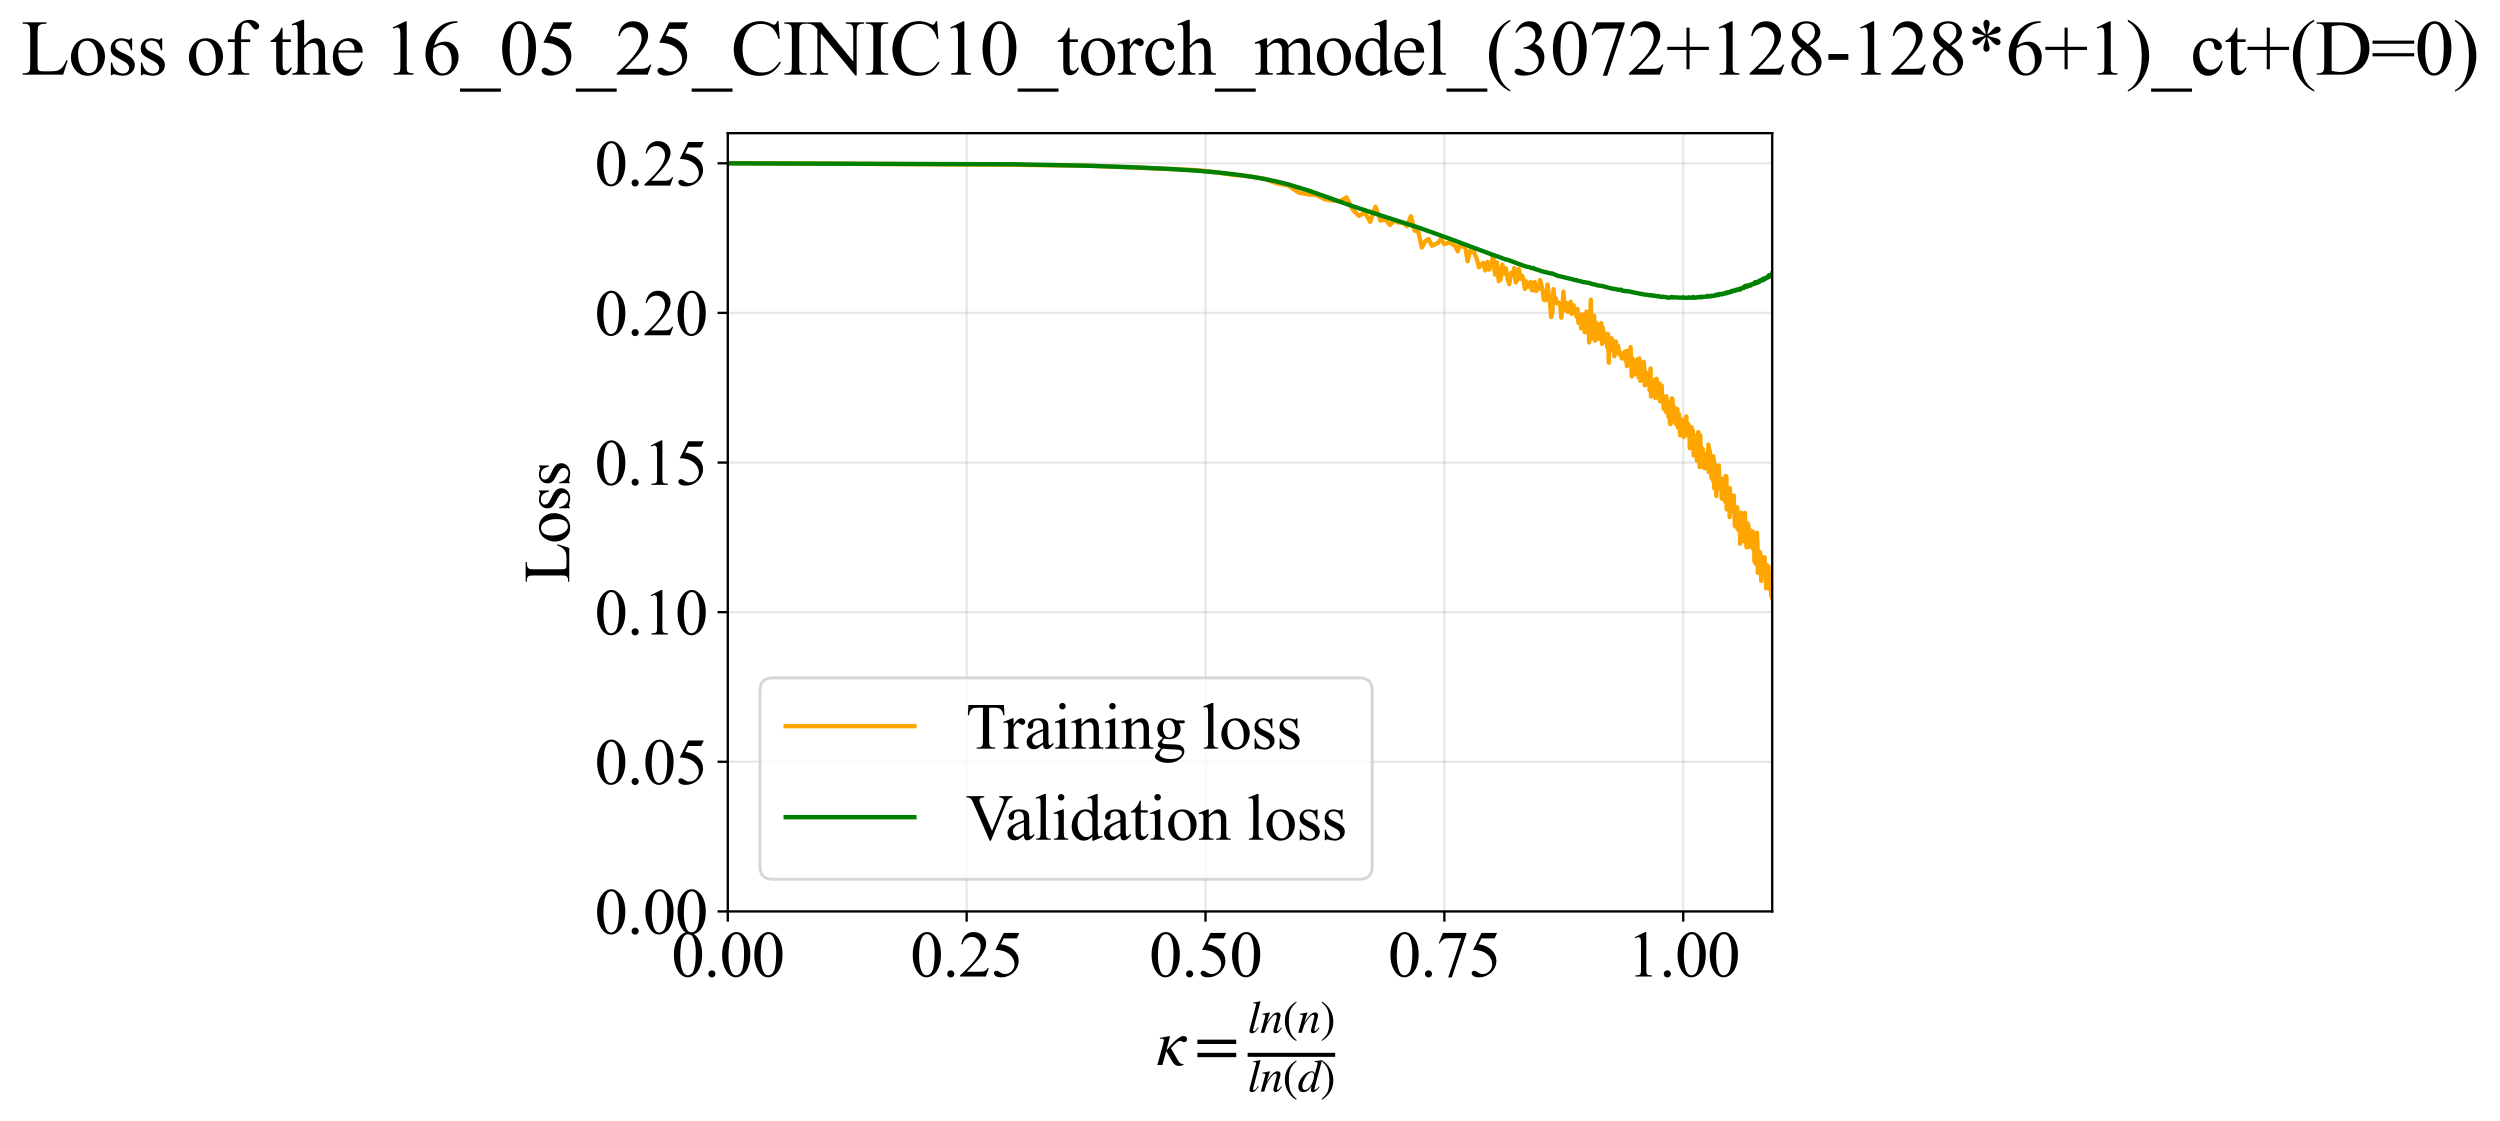 <?xml version="1.0" encoding="utf-8" standalone="no"?>
<!DOCTYPE svg PUBLIC "-//W3C//DTD SVG 1.1//EN"
  "http://www.w3.org/Graphics/SVG/1.1/DTD/svg11.dtd">
<svg xmlns:xlink="http://www.w3.org/1999/xlink" width="854.836pt" height="383.266pt" viewBox="0 0 854.836 383.266" xmlns="http://www.w3.org/2000/svg" version="1.1">
 <defs>
  <style type="text/css">*{stroke-linejoin: round; stroke-linecap: butt}</style>
 </defs>
 <g id="figure_1">
  <g id="patch_1">
   <path d="M 0 383.266 
L 854.836 383.266 
L 854.836 0 
L 0 0 
z
" style="fill: #ffffff"/>
  </g>
  <g id="axes_1">
   <g id="patch_2">
    <path d="M 248.858 311.644 
L 605.978 311.644 
L 605.978 45.532 
L 248.858 45.532 
z
" style="fill: #ffffff"/>
   </g>
   <g id="matplotlib.axis_1">
    <g id="xtick_1">
     <g id="line2d_1">
      <path d="M 248.858 311.644 
L 248.858 45.532 
" clip-path="url(#p1b1aa78814)" style="fill: none; stroke: #b0b0b0; stroke-opacity: 0.3; stroke-width: 0.8; stroke-linecap: square"/>
     </g>
     <g id="line2d_2">
      <defs>
       <path id="m783a302f60" d="M 0 0 
L 0 3.5 
" style="stroke: #000000; stroke-width: 0.8"/>
      </defs>
      <g>
       <use xlink:href="#m783a302f60" x="248.858" y="311.644" style="stroke: #000000; stroke-width: 0.8"/>
      </g>
     </g>
     <g id="text_1">
      <!-- 0.00 -->
      <g transform="translate(229.608 333.92) scale(0.22 -0.22)">
       <defs>
        <path id="TimesNewRomanPSMT-30" d="M 231 2094 
Q 231 2819 450 3342 
Q 669 3866 1031 4122 
Q 1313 4325 1613 4325 
Q 2100 4325 2488 3828 
Q 2972 3213 2972 2159 
Q 2972 1422 2759 906 
Q 2547 391 2217 158 
Q 1888 -75 1581 -75 
Q 975 -75 572 641 
Q 231 1244 231 2094 
z
M 844 2016 
Q 844 1141 1059 588 
Q 1238 122 1591 122 
Q 1759 122 1940 273 
Q 2122 425 2216 781 
Q 2359 1319 2359 2297 
Q 2359 3022 2209 3506 
Q 2097 3866 1919 4016 
Q 1791 4119 1609 4119 
Q 1397 4119 1231 3928 
Q 1006 3669 925 3112 
Q 844 2556 844 2016 
z
" transform="scale(0.016)"/>
        <path id="TimesNewRomanPSMT-2e" d="M 800 606 
Q 947 606 1047 504 
Q 1147 403 1147 259 
Q 1147 116 1045 14 
Q 944 -88 800 -88 
Q 656 -88 554 14 
Q 453 116 453 259 
Q 453 406 554 506 
Q 656 606 800 606 
z
" transform="scale(0.016)"/>
       </defs>
       <use xlink:href="#TimesNewRomanPSMT-30"/>
       <use xlink:href="#TimesNewRomanPSMT-2e" transform="translate(50 0)"/>
       <use xlink:href="#TimesNewRomanPSMT-30" transform="translate(75 0)"/>
       <use xlink:href="#TimesNewRomanPSMT-30" transform="translate(125 0)"/>
      </g>
     </g>
    </g>
    <g id="xtick_2">
     <g id="line2d_3">
      <path d="M 330.531 311.644 
L 330.531 45.532 
" clip-path="url(#p1b1aa78814)" style="fill: none; stroke: #b0b0b0; stroke-opacity: 0.3; stroke-width: 0.8; stroke-linecap: square"/>
     </g>
     <g id="line2d_4">
      <g>
       <use xlink:href="#m783a302f60" x="330.531" y="311.644" style="stroke: #000000; stroke-width: 0.8"/>
      </g>
     </g>
     <g id="text_2">
      <!-- 0.25 -->
      <g transform="translate(311.281 333.92) scale(0.22 -0.22)">
       <defs>
        <path id="TimesNewRomanPSMT-32" d="M 2934 816 
L 2638 0 
L 138 0 
L 138 116 
Q 1241 1122 1691 1759 
Q 2141 2397 2141 2925 
Q 2141 3328 1894 3587 
Q 1647 3847 1303 3847 
Q 991 3847 742 3664 
Q 494 3481 375 3128 
L 259 3128 
Q 338 3706 661 4015 
Q 984 4325 1469 4325 
Q 1984 4325 2329 3994 
Q 2675 3663 2675 3213 
Q 2675 2891 2525 2569 
Q 2294 2063 1775 1497 
Q 997 647 803 472 
L 1909 472 
Q 2247 472 2383 497 
Q 2519 522 2628 598 
Q 2738 675 2819 816 
L 2934 816 
z
" transform="scale(0.016)"/>
        <path id="TimesNewRomanPSMT-35" d="M 2778 4238 
L 2534 3706 
L 1259 3706 
L 981 3138 
Q 1809 3016 2294 2522 
Q 2709 2097 2709 1522 
Q 2709 1188 2573 903 
Q 2438 619 2231 419 
Q 2025 219 1772 97 
Q 1413 -75 1034 -75 
Q 653 -75 479 54 
Q 306 184 306 341 
Q 306 428 378 495 
Q 450 563 559 563 
Q 641 563 702 538 
Q 763 513 909 409 
Q 1144 247 1384 247 
Q 1750 247 2026 523 
Q 2303 800 2303 1197 
Q 2303 1581 2056 1914 
Q 1809 2247 1375 2428 
Q 1034 2569 447 2591 
L 1259 4238 
L 2778 4238 
z
" transform="scale(0.016)"/>
       </defs>
       <use xlink:href="#TimesNewRomanPSMT-30"/>
       <use xlink:href="#TimesNewRomanPSMT-2e" transform="translate(50 0)"/>
       <use xlink:href="#TimesNewRomanPSMT-32" transform="translate(75 0)"/>
       <use xlink:href="#TimesNewRomanPSMT-35" transform="translate(125 0)"/>
      </g>
     </g>
    </g>
    <g id="xtick_3">
     <g id="line2d_5">
      <path d="M 412.204 311.644 
L 412.204 45.532 
" clip-path="url(#p1b1aa78814)" style="fill: none; stroke: #b0b0b0; stroke-opacity: 0.3; stroke-width: 0.8; stroke-linecap: square"/>
     </g>
     <g id="line2d_6">
      <g>
       <use xlink:href="#m783a302f60" x="412.204" y="311.644" style="stroke: #000000; stroke-width: 0.8"/>
      </g>
     </g>
     <g id="text_3">
      <!-- 0.50 -->
      <g transform="translate(392.954 333.92) scale(0.22 -0.22)">
       <use xlink:href="#TimesNewRomanPSMT-30"/>
       <use xlink:href="#TimesNewRomanPSMT-2e" transform="translate(50 0)"/>
       <use xlink:href="#TimesNewRomanPSMT-35" transform="translate(75 0)"/>
       <use xlink:href="#TimesNewRomanPSMT-30" transform="translate(125 0)"/>
      </g>
     </g>
    </g>
    <g id="xtick_4">
     <g id="line2d_7">
      <path d="M 493.876 311.644 
L 493.876 45.532 
" clip-path="url(#p1b1aa78814)" style="fill: none; stroke: #b0b0b0; stroke-opacity: 0.3; stroke-width: 0.8; stroke-linecap: square"/>
     </g>
     <g id="line2d_8">
      <g>
       <use xlink:href="#m783a302f60" x="493.876" y="311.644" style="stroke: #000000; stroke-width: 0.8"/>
      </g>
     </g>
     <g id="text_4">
      <!-- 0.75 -->
      <g transform="translate(474.626 333.92) scale(0.22 -0.22)">
       <defs>
        <path id="TimesNewRomanPSMT-37" d="M 644 4238 
L 2916 4238 
L 2916 4119 
L 1503 -88 
L 1153 -88 
L 2419 3728 
L 1253 3728 
Q 900 3728 750 3644 
Q 488 3500 328 3200 
L 238 3234 
L 644 4238 
z
" transform="scale(0.016)"/>
       </defs>
       <use xlink:href="#TimesNewRomanPSMT-30"/>
       <use xlink:href="#TimesNewRomanPSMT-2e" transform="translate(50 0)"/>
       <use xlink:href="#TimesNewRomanPSMT-37" transform="translate(75 0)"/>
       <use xlink:href="#TimesNewRomanPSMT-35" transform="translate(125 0)"/>
      </g>
     </g>
    </g>
    <g id="xtick_5">
     <g id="line2d_9">
      <path d="M 575.549 311.644 
L 575.549 45.532 
" clip-path="url(#p1b1aa78814)" style="fill: none; stroke: #b0b0b0; stroke-opacity: 0.3; stroke-width: 0.8; stroke-linecap: square"/>
     </g>
     <g id="line2d_10">
      <g>
       <use xlink:href="#m783a302f60" x="575.549" y="311.644" style="stroke: #000000; stroke-width: 0.8"/>
      </g>
     </g>
     <g id="text_5">
      <!-- 1.00 -->
      <g transform="translate(556.299 333.92) scale(0.22 -0.22)">
       <defs>
        <path id="TimesNewRomanPSMT-31" d="M 750 3822 
L 1781 4325 
L 1884 4325 
L 1884 747 
Q 1884 391 1914 303 
Q 1944 216 2037 169 
Q 2131 122 2419 116 
L 2419 0 
L 825 0 
L 825 116 
Q 1125 122 1212 167 
Q 1300 213 1334 289 
Q 1369 366 1369 747 
L 1369 3034 
Q 1369 3497 1338 3628 
Q 1316 3728 1258 3775 
Q 1200 3822 1119 3822 
Q 1003 3822 797 3725 
L 750 3822 
z
" transform="scale(0.016)"/>
       </defs>
       <use xlink:href="#TimesNewRomanPSMT-31"/>
       <use xlink:href="#TimesNewRomanPSMT-2e" transform="translate(50 0)"/>
       <use xlink:href="#TimesNewRomanPSMT-30" transform="translate(75 0)"/>
       <use xlink:href="#TimesNewRomanPSMT-30" transform="translate(125 0)"/>
      </g>
     </g>
    </g>
    <g id="text_6">
     <!-- $\kappa  = \frac{ln(n)}{ln(d)}$ -->
     <g transform="translate(395.408 364.186) scale(0.22 -0.22)">
      <defs>
       <path id="STIXGeneral-Italic-3ba" d="M 979 1440 
L 998 1446 
Q 1850 2541 2464 2790 
Q 2547 2822 2630 2822 
Q 2797 2822 2886 2736 
Q 2976 2650 2976 2522 
Q 2976 2387 2893 2307 
Q 2810 2227 2682 2227 
Q 2605 2227 2502 2288 
Q 2400 2349 2336 2349 
Q 2170 2349 1990 2205 
Q 1811 2061 1414 1645 
L 2042 544 
Q 2202 262 2310 182 
Q 2419 102 2624 102 
L 2624 0 
Q 2374 -83 2182 -83 
Q 1786 -83 1555 326 
L 960 1350 
L 576 0 
L 90 0 
L 640 1978 
Q 730 2317 730 2406 
Q 730 2560 518 2560 
L 339 2560 
L 339 2650 
Q 678 2694 1306 2822 
L 1325 2803 
L 979 1440 
z
" transform="scale(0.016)"/>
       <path id="STIXGeneral-Regular-3d" d="M 4077 2048 
L 307 2048 
L 307 2470 
L 4077 2470 
L 4077 2048 
z
M 4077 768 
L 307 768 
L 307 1190 
L 4077 1190 
L 4077 768 
z
" transform="scale(0.016)"/>
       <path id="STIXGeneral-Italic-6c" d="M 1786 4339 
L 806 595 
Q 755 410 755 320 
Q 755 205 864 205 
Q 1037 205 1293 570 
L 1453 794 
L 1542 730 
Q 1254 275 1046 102 
Q 838 -70 576 -70 
Q 262 -70 262 288 
Q 262 397 288 480 
L 1165 3834 
Q 1184 3898 1184 3955 
Q 1184 4096 870 4096 
L 755 4096 
L 755 4198 
Q 1203 4250 1747 4371 
L 1786 4339 
z
" transform="scale(0.016)"/>
       <path id="STIXGeneral-Italic-6e" d="M 2944 749 
L 3034 666 
Q 2707 218 2534 80 
Q 2362 -58 2138 -58 
Q 2010 -58 1923 28 
Q 1837 115 1837 288 
Q 1837 390 1939 768 
L 2221 1805 
Q 2310 2150 2310 2310 
Q 2310 2496 2157 2496 
Q 1971 2496 1750 2275 
Q 1530 2054 1210 1587 
Q 998 1274 899 1024 
Q 800 774 570 0 
L 90 0 
L 704 2240 
Q 717 2304 717 2349 
Q 717 2445 630 2480 
Q 544 2515 301 2522 
L 301 2624 
Q 550 2675 857 2729 
Q 1165 2784 1338 2822 
L 1363 2810 
L 934 1414 
Q 1408 2170 1753 2496 
Q 2099 2822 2413 2822 
Q 2611 2822 2720 2716 
Q 2829 2611 2829 2432 
Q 2829 2272 2765 2048 
L 2406 749 
Q 2317 429 2317 358 
Q 2317 243 2419 243 
Q 2541 243 2810 582 
Q 2854 634 2944 749 
z
" transform="scale(0.016)"/>
       <path id="STIXGeneral-Regular-28" d="M 1946 -1030 
L 1869 -1133 
Q 1126 -710 716 32 
Q 307 774 307 1613 
Q 307 3386 1888 4326 
L 1946 4224 
Q 1293 3667 1075 3126 
Q 858 2586 858 1632 
Q 858 685 1082 96 
Q 1306 -493 1946 -1030 
z
" transform="scale(0.016)"/>
       <path id="STIXGeneral-Regular-29" d="M 186 4224 
L 262 4326 
Q 992 3891 1408 3148 
Q 1824 2406 1824 1581 
Q 1824 -166 243 -1133 
L 186 -1030 
Q 845 -486 1059 54 
Q 1274 595 1274 1562 
Q 1274 2534 1059 3120 
Q 845 3706 186 4224 
z
" transform="scale(0.016)"/>
       <path id="STIXGeneral-Italic-64" d="M 3334 4371 
L 3373 4333 
L 3123 3360 
L 2739 1958 
Q 2323 429 2323 384 
Q 2323 256 2438 256 
Q 2522 256 2614 336 
Q 2707 416 2963 710 
L 3040 646 
Q 2547 -83 2099 -83 
Q 1978 -83 1907 -6 
Q 1837 70 1837 205 
Q 1837 397 1920 774 
Q 1645 307 1379 118 
Q 1114 -70 781 -70 
Q 461 -70 278 125 
Q 96 320 96 678 
Q 96 1440 713 2131 
Q 1331 2822 1965 2822 
Q 2163 2822 2256 2732 
Q 2349 2643 2381 2451 
L 2387 2451 
L 2675 3494 
Q 2765 3808 2765 3949 
Q 2765 4051 2694 4076 
Q 2624 4102 2355 4115 
L 2355 4224 
Q 2848 4269 3334 4371 
z
M 2278 2310 
Q 2278 2477 2185 2576 
Q 2093 2675 1978 2675 
Q 1677 2675 1395 2381 
Q 1075 2042 864 1571 
Q 653 1101 653 704 
Q 653 486 752 361 
Q 851 237 1024 237 
Q 1312 237 1606 550 
Q 1901 864 2089 1350 
Q 2278 1837 2278 2310 
z
" transform="scale(0.016)"/>
      </defs>
      <use xlink:href="#STIXGeneral-Italic-3ba" transform="translate(0 0.003)"/>
      <use xlink:href="#STIXGeneral-Regular-3d" transform="translate(58.84 0.003)"/>
      <use xlink:href="#STIXGeneral-Italic-6c" transform="translate(141.78 50.192) scale(0.7)"/>
      <use xlink:href="#STIXGeneral-Italic-6e" transform="translate(161.24 50.192) scale(0.7)"/>
      <use xlink:href="#STIXGeneral-Regular-28" transform="translate(196.24 50.192) scale(0.7)"/>
      <use xlink:href="#STIXGeneral-Italic-6e" transform="translate(219.55 50.192) scale(0.7)"/>
      <use xlink:href="#STIXGeneral-Regular-29" transform="translate(254.55 50.192) scale(0.7)"/>
      <use xlink:href="#STIXGeneral-Italic-6c" transform="translate(141.78 -41.258) scale(0.7)"/>
      <use xlink:href="#STIXGeneral-Italic-6e" transform="translate(161.24 -41.258) scale(0.7)"/>
      <use xlink:href="#STIXGeneral-Regular-28" transform="translate(196.24 -41.258) scale(0.7)"/>
      <use xlink:href="#STIXGeneral-Italic-64" transform="translate(219.55 -41.258) scale(0.7)"/>
      <use xlink:href="#STIXGeneral-Regular-29" transform="translate(254.55 -41.258) scale(0.7)"/>
      <path d="M 141.78 12.8 
L 141.78 19.05 
L 277.86 19.05 
L 277.86 12.8 
L 141.78 12.8 
z
"/>
     </g>
    </g>
   </g>
   <g id="matplotlib.axis_2">
    <g id="ytick_1">
     <g id="line2d_11">
      <path d="M 248.858 311.644 
L 605.978 311.644 
" clip-path="url(#p1b1aa78814)" style="fill: none; stroke: #b0b0b0; stroke-opacity: 0.3; stroke-width: 0.8; stroke-linecap: square"/>
     </g>
     <g id="line2d_12">
      <defs>
       <path id="m0866df20e8" d="M 0 0 
L -3.5 0 
" style="stroke: #000000; stroke-width: 0.8"/>
      </defs>
      <g>
       <use xlink:href="#m0866df20e8" x="248.858" y="311.644" style="stroke: #000000; stroke-width: 0.8"/>
      </g>
     </g>
     <g id="text_7">
      <!-- 0.00 -->
      <g transform="translate(203.358 319.282) scale(0.22 -0.22)">
       <use xlink:href="#TimesNewRomanPSMT-30"/>
       <use xlink:href="#TimesNewRomanPSMT-2e" transform="translate(50 0)"/>
       <use xlink:href="#TimesNewRomanPSMT-30" transform="translate(75 0)"/>
       <use xlink:href="#TimesNewRomanPSMT-30" transform="translate(125 0)"/>
      </g>
     </g>
    </g>
    <g id="ytick_2">
     <g id="line2d_13">
      <path d="M 248.858 260.481 
L 605.978 260.481 
" clip-path="url(#p1b1aa78814)" style="fill: none; stroke: #b0b0b0; stroke-opacity: 0.3; stroke-width: 0.8; stroke-linecap: square"/>
     </g>
     <g id="line2d_14">
      <g>
       <use xlink:href="#m0866df20e8" x="248.858" y="260.481" style="stroke: #000000; stroke-width: 0.8"/>
      </g>
     </g>
     <g id="text_8">
      <!-- 0.05 -->
      <g transform="translate(203.358 268.119) scale(0.22 -0.22)">
       <use xlink:href="#TimesNewRomanPSMT-30"/>
       <use xlink:href="#TimesNewRomanPSMT-2e" transform="translate(50 0)"/>
       <use xlink:href="#TimesNewRomanPSMT-30" transform="translate(75 0)"/>
       <use xlink:href="#TimesNewRomanPSMT-35" transform="translate(125 0)"/>
      </g>
     </g>
    </g>
    <g id="ytick_3">
     <g id="line2d_15">
      <path d="M 248.858 209.319 
L 605.978 209.319 
" clip-path="url(#p1b1aa78814)" style="fill: none; stroke: #b0b0b0; stroke-opacity: 0.3; stroke-width: 0.8; stroke-linecap: square"/>
     </g>
     <g id="line2d_16">
      <g>
       <use xlink:href="#m0866df20e8" x="248.858" y="209.319" style="stroke: #000000; stroke-width: 0.8"/>
      </g>
     </g>
     <g id="text_9">
      <!-- 0.10 -->
      <g transform="translate(203.358 216.957) scale(0.22 -0.22)">
       <use xlink:href="#TimesNewRomanPSMT-30"/>
       <use xlink:href="#TimesNewRomanPSMT-2e" transform="translate(50 0)"/>
       <use xlink:href="#TimesNewRomanPSMT-31" transform="translate(75 0)"/>
       <use xlink:href="#TimesNewRomanPSMT-30" transform="translate(125 0)"/>
      </g>
     </g>
    </g>
    <g id="ytick_4">
     <g id="line2d_17">
      <path d="M 248.858 158.157 
L 605.978 158.157 
" clip-path="url(#p1b1aa78814)" style="fill: none; stroke: #b0b0b0; stroke-opacity: 0.3; stroke-width: 0.8; stroke-linecap: square"/>
     </g>
     <g id="line2d_18">
      <g>
       <use xlink:href="#m0866df20e8" x="248.858" y="158.157" style="stroke: #000000; stroke-width: 0.8"/>
      </g>
     </g>
     <g id="text_10">
      <!-- 0.15 -->
      <g transform="translate(203.358 165.795) scale(0.22 -0.22)">
       <use xlink:href="#TimesNewRomanPSMT-30"/>
       <use xlink:href="#TimesNewRomanPSMT-2e" transform="translate(50 0)"/>
       <use xlink:href="#TimesNewRomanPSMT-31" transform="translate(75 0)"/>
       <use xlink:href="#TimesNewRomanPSMT-35" transform="translate(125 0)"/>
      </g>
     </g>
    </g>
    <g id="ytick_5">
     <g id="line2d_19">
      <path d="M 248.858 106.995 
L 605.978 106.995 
" clip-path="url(#p1b1aa78814)" style="fill: none; stroke: #b0b0b0; stroke-opacity: 0.3; stroke-width: 0.8; stroke-linecap: square"/>
     </g>
     <g id="line2d_20">
      <g>
       <use xlink:href="#m0866df20e8" x="248.858" y="106.995" style="stroke: #000000; stroke-width: 0.8"/>
      </g>
     </g>
     <g id="text_11">
      <!-- 0.20 -->
      <g transform="translate(203.358 114.633) scale(0.22 -0.22)">
       <use xlink:href="#TimesNewRomanPSMT-30"/>
       <use xlink:href="#TimesNewRomanPSMT-2e" transform="translate(50 0)"/>
       <use xlink:href="#TimesNewRomanPSMT-32" transform="translate(75 0)"/>
       <use xlink:href="#TimesNewRomanPSMT-30" transform="translate(125 0)"/>
      </g>
     </g>
    </g>
    <g id="ytick_6">
     <g id="line2d_21">
      <path d="M 248.858 55.832 
L 605.978 55.832 
" clip-path="url(#p1b1aa78814)" style="fill: none; stroke: #b0b0b0; stroke-opacity: 0.3; stroke-width: 0.8; stroke-linecap: square"/>
     </g>
     <g id="line2d_22">
      <g>
       <use xlink:href="#m0866df20e8" x="248.858" y="55.832" style="stroke: #000000; stroke-width: 0.8"/>
      </g>
     </g>
     <g id="text_12">
      <!-- 0.25 -->
      <g transform="translate(203.358 63.471) scale(0.22 -0.22)">
       <use xlink:href="#TimesNewRomanPSMT-30"/>
       <use xlink:href="#TimesNewRomanPSMT-2e" transform="translate(50 0)"/>
       <use xlink:href="#TimesNewRomanPSMT-32" transform="translate(75 0)"/>
       <use xlink:href="#TimesNewRomanPSMT-35" transform="translate(125 0)"/>
      </g>
     </g>
    </g>
    <g id="text_13">
     <!-- Loss -->
     <g transform="translate(194.652 199.369) rotate(-90) scale(0.22 -0.22)">
      <defs>
       <path id="TimesNewRomanPSMT-4c" d="M 3669 1172 
L 3772 1150 
L 3409 0 
L 128 0 
L 128 116 
L 288 116 
Q 556 116 672 291 
Q 738 391 738 753 
L 738 3488 
Q 738 3884 650 3984 
Q 528 4122 288 4122 
L 128 4122 
L 128 4238 
L 2047 4238 
L 2047 4122 
Q 1709 4125 1573 4059 
Q 1438 3994 1388 3894 
Q 1338 3794 1338 3416 
L 1338 753 
Q 1338 494 1388 397 
Q 1425 331 1503 300 
Q 1581 269 1991 269 
L 2300 269 
Q 2788 269 2984 341 
Q 3181 413 3343 595 
Q 3506 778 3669 1172 
z
" transform="scale(0.016)"/>
       <path id="TimesNewRomanPSMT-6f" d="M 1600 2947 
Q 2250 2947 2644 2453 
Q 2978 2031 2978 1484 
Q 2978 1100 2793 706 
Q 2609 313 2286 112 
Q 1963 -88 1566 -88 
Q 919 -88 538 428 
Q 216 863 216 1403 
Q 216 1797 411 2186 
Q 606 2575 925 2761 
Q 1244 2947 1600 2947 
z
M 1503 2744 
Q 1338 2744 1170 2645 
Q 1003 2547 900 2300 
Q 797 2053 797 1666 
Q 797 1041 1045 587 
Q 1294 134 1700 134 
Q 2003 134 2200 384 
Q 2397 634 2397 1244 
Q 2397 2006 2069 2444 
Q 1847 2744 1503 2744 
z
" transform="scale(0.016)"/>
       <path id="TimesNewRomanPSMT-73" d="M 2050 2947 
L 2050 1972 
L 1947 1972 
Q 1828 2431 1642 2597 
Q 1456 2763 1169 2763 
Q 950 2763 815 2647 
Q 681 2531 681 2391 
Q 681 2216 781 2091 
Q 878 1963 1175 1819 
L 1631 1597 
Q 2266 1288 2266 781 
Q 2266 391 1970 151 
Q 1675 -88 1309 -88 
Q 1047 -88 709 6 
Q 606 38 541 38 
Q 469 38 428 -44 
L 325 -44 
L 325 978 
L 428 978 
Q 516 541 762 319 
Q 1009 97 1316 97 
Q 1531 97 1667 223 
Q 1803 350 1803 528 
Q 1803 744 1651 891 
Q 1500 1038 1047 1263 
Q 594 1488 453 1669 
Q 313 1847 313 2119 
Q 313 2472 555 2709 
Q 797 2947 1181 2947 
Q 1350 2947 1591 2875 
Q 1750 2828 1803 2828 
Q 1853 2828 1881 2850 
Q 1909 2872 1947 2947 
L 2050 2947 
z
" transform="scale(0.016)"/>
      </defs>
      <use xlink:href="#TimesNewRomanPSMT-4c"/>
      <use xlink:href="#TimesNewRomanPSMT-6f" transform="translate(61.084 0)"/>
      <use xlink:href="#TimesNewRomanPSMT-73" transform="translate(111.084 0)"/>
      <use xlink:href="#TimesNewRomanPSMT-73" transform="translate(150 0)"/>
     </g>
    </g>
   </g>
   <g id="line2d_23">
    <path d="M 248.858 55.764 
L 346.464 56.337 
L 372.773 56.698 
L 408.873 58.157 
L 416.158 58.971 
L 422.334 59.884 
L 427.695 60.344 
L 432.431 61.184 
L 436.673 62.714 
L 440.514 63.438 
L 444.023 65.839 
L 447.254 66.447 
L 450.247 66.742 
L 453.034 68.153 
L 455.643 68.573 
L 458.095 68.829 
L 460.407 67.498 
L 462.595 71.722 
L 464.671 73.8 
L 466.646 72.667 
L 468.53 75.858 
L 470.33 70.694 
L 472.055 75.422 
L 473.709 75.007 
L 475.298 76.94 
L 476.828 75.299 
L 478.302 76.124 
L 479.724 76.092 
L 481.099 77.345 
L 482.429 73.98 
L 483.716 78.804 
L 484.964 79.267 
L 486.175 84.627 
L 487.351 82.481 
L 488.494 81.726 
L 489.606 84.02 
L 491.742 83.029 
L 492.769 81.583 
L 493.771 83.463 
L 494.749 83.212 
L 495.704 82.762 
L 496.638 83.571 
L 497.55 84.051 
L 498.442 85.904 
L 499.315 83.333 
L 500.17 84.32 
L 501.007 84.163 
L 501.827 89.32 
L 502.631 85.897 
L 503.42 84.853 
L 504.952 88.494 
L 505.697 91.393 
L 506.429 90.531 
L 507.148 89.918 
L 507.854 92.453 
L 508.549 89.556 
L 509.231 92.181 
L 509.902 90.347 
L 510.563 87.206 
L 511.213 93.877 
L 511.853 89.75 
L 512.482 96.13 
L 513.103 95.544 
L 513.713 90.523 
L 514.315 93.579 
L 514.908 91.803 
L 515.493 95.344 
L 516.069 97.134 
L 516.637 93.343 
L 517.198 94.151 
L 517.75 91.691 
L 518.296 96.573 
L 518.834 95.73 
L 519.365 91.942 
L 519.889 95.327 
L 520.407 94.282 
L 520.918 95.477 
L 521.423 98.769 
L 521.921 96.222 
L 522.414 98.037 
L 522.901 97.464 
L 523.382 96.444 
L 523.857 99.23 
L 524.327 99.202 
L 524.791 96.423 
L 525.25 99.493 
L 525.704 98.132 
L 526.153 98.779 
L 526.598 95.743 
L 527.472 99.134 
L 527.902 102.489 
L 528.327 102.669 
L 528.748 102.483 
L 529.165 97.285 
L 529.578 100.818 
L 529.986 103.222 
L 530.391 108.413 
L 530.791 106.85 
L 531.188 98.88 
L 531.58 103.526 
L 531.969 102.021 
L 532.355 103.734 
L 532.736 103.337 
L 533.489 104.141 
L 533.86 108.642 
L 534.228 105.357 
L 534.592 99.722 
L 534.954 105.031 
L 535.312 106.132 
L 535.667 103.602 
L 536.019 106.622 
L 536.368 104.129 
L 536.714 106.668 
L 537.057 103.204 
L 537.397 107.336 
L 537.734 106.809 
L 538.069 104.405 
L 538.401 106.262 
L 538.73 105.985 
L 539.056 108.311 
L 539.38 105.608 
L 539.702 110.364 
L 540.337 108.18 
L 540.651 112.305 
L 540.962 107.463 
L 541.271 109.642 
L 541.578 108.939 
L 541.883 113.621 
L 542.185 111.104 
L 542.485 106.513 
L 542.783 112.672 
L 543.079 107.407 
L 543.372 117.088 
L 543.663 114.203 
L 543.953 102.481 
L 544.24 115.647 
L 544.525 113.785 
L 544.809 113.187 
L 545.09 107.959 
L 545.37 116.473 
L 545.647 110.294 
L 545.923 114.052 
L 546.196 110.746 
L 546.468 115.92 
L 546.739 112.436 
L 547.007 113.053 
L 547.274 115.179 
L 547.538 110.493 
L 547.802 117.59 
L 548.063 112.093 
L 548.323 116.038 
L 548.581 115.206 
L 548.837 116.66 
L 549.092 114.091 
L 549.597 118.785 
L 549.848 114.298 
L 550.096 124.038 
L 550.343 117.207 
L 550.589 117.852 
L 550.833 119.577 
L 551.076 115.641 
L 551.317 116.73 
L 551.557 118.797 
L 551.796 116.766 
L 552.033 121.776 
L 552.269 118.31 
L 552.503 116.749 
L 552.736 119.321 
L 552.968 120.638 
L 553.198 118.162 
L 553.427 118.959 
L 553.655 121.051 
L 553.881 121.323 
L 554.107 120.621 
L 554.331 121.064 
L 554.553 122.569 
L 554.775 122.347 
L 554.995 121.572 
L 555.215 122.395 
L 555.433 120.581 
L 555.65 120.135 
L 555.865 123.315 
L 556.08 121.838 
L 556.293 125.209 
L 556.506 119.957 
L 556.717 123.844 
L 556.927 122.049 
L 557.136 123.046 
L 557.344 122.997 
L 557.551 118.702 
L 557.962 128.739 
L 558.166 122.54 
L 558.368 127.18 
L 558.57 127.66 
L 558.771 124.796 
L 559.17 123.287 
L 559.368 128.018 
L 559.564 123.166 
L 559.76 125.655 
L 559.955 122.837 
L 560.343 129.153 
L 560.535 122.559 
L 560.917 130.229 
L 561.106 127.305 
L 561.295 127.846 
L 561.483 126.337 
L 561.67 128.645 
L 562.041 123.721 
L 562.226 126.042 
L 562.409 131.765 
L 562.592 130.701 
L 562.774 127.344 
L 562.955 131.333 
L 563.135 130.232 
L 563.315 131.141 
L 563.494 129.829 
L 563.672 127.613 
L 563.849 127.878 
L 564.025 133.297 
L 564.201 132.129 
L 564.376 126.005 
L 564.55 135.572 
L 564.723 133.834 
L 564.896 133.908 
L 565.068 131.106 
L 565.239 134.258 
L 565.41 132.048 
L 565.58 132.184 
L 565.749 135.337 
L 565.917 129.794 
L 566.085 136.102 
L 566.418 129.521 
L 566.749 134.696 
L 566.913 134.79 
L 567.077 134.276 
L 567.24 131.088 
L 567.402 131.134 
L 567.564 137.198 
L 567.725 133.076 
L 567.885 134.614 
L 568.204 131.897 
L 568.363 136.788 
L 568.521 136.753 
L 568.678 135.521 
L 568.835 139.753 
L 568.991 137.646 
L 569.146 138.116 
L 569.301 137.798 
L 569.609 140.822 
L 569.763 135.516 
L 570.067 139.041 
L 570.219 138.041 
L 570.52 142.543 
L 570.67 137.648 
L 570.819 138.496 
L 570.968 144.331 
L 571.116 145.048 
L 571.263 138.147 
L 571.411 143.507 
L 571.557 144.502 
L 571.703 136.213 
L 571.849 136.383 
L 572.138 140.869 
L 572.282 140.933 
L 572.425 142.104 
L 572.568 141.715 
L 572.711 139.463 
L 572.994 141.035 
L 573.135 145.069 
L 573.276 142.239 
L 573.416 144.305 
L 573.555 139.891 
L 573.694 146.09 
L 573.833 143.849 
L 573.971 145.07 
L 574.109 141.563 
L 574.519 148.833 
L 574.654 143.285 
L 574.79 146.395 
L 574.925 143.407 
L 575.059 144.228 
L 575.193 143.566 
L 575.327 147.435 
L 575.46 145.171 
L 575.725 149.42 
L 575.857 145.921 
L 575.988 146.119 
L 576.119 144.026 
L 576.25 146.349 
L 576.509 145.182 
L 576.639 142.4 
L 576.768 148.362 
L 576.896 147.633 
L 577.024 148.848 
L 577.279 144.982 
L 577.533 148.81 
L 577.659 146.213 
L 577.785 153.215 
L 578.035 146.971 
L 578.159 146.709 
L 578.284 152.494 
L 578.407 146.098 
L 578.531 151.603 
L 578.654 151.872 
L 578.777 147.192 
L 578.899 148.011 
L 579.142 155.733 
L 579.264 152.803 
L 579.385 152.82 
L 579.625 149.055 
L 579.745 150.332 
L 579.864 153.186 
L 579.984 150.025 
L 580.102 150.355 
L 580.221 157.526 
L 580.339 149.032 
L 580.574 151.061 
L 580.691 147.743 
L 580.924 153.501 
L 581.04 152.667 
L 581.156 159.683 
L 581.386 148.877 
L 581.501 155.003 
L 581.615 152.81 
L 581.729 154.044 
L 581.843 158.69 
L 582.183 153.479 
L 582.295 156.869 
L 582.407 156.014 
L 582.519 159.838 
L 582.742 155.054 
L 582.964 155.417 
L 583.074 160.142 
L 583.184 159.119 
L 583.294 159.64 
L 583.403 156.386 
L 583.513 156.444 
L 583.621 159.975 
L 583.73 159.729 
L 583.838 157.283 
L 583.946 158.369 
L 584.162 152.033 
L 584.269 161.47 
L 584.376 153.145 
L 584.482 160.045 
L 584.589 159.114 
L 584.695 154.349 
L 584.8 159.332 
L 584.906 157.159 
L 585.011 158.126 
L 585.221 163.405 
L 585.533 159.876 
L 585.637 160.562 
L 585.74 164.385 
L 585.843 156.011 
L 585.946 160.459 
L 586.049 157.261 
L 586.151 166.96 
L 586.253 159.821 
L 586.355 163.927 
L 586.457 161.341 
L 586.558 162.656 
L 586.659 159.057 
L 586.86 169.59 
L 586.961 165.358 
L 587.061 166.475 
L 587.26 164.179 
L 587.359 166.669 
L 587.458 164.659 
L 587.557 167.258 
L 587.754 159.206 
L 587.852 166.694 
L 587.95 163.584 
L 588.048 165.444 
L 588.145 163.709 
L 588.339 166.04 
L 588.436 165.442 
L 588.533 167.326 
L 588.629 166.483 
L 588.725 170.48 
L 588.821 163.761 
L 588.916 170.344 
L 589.012 169.849 
L 589.107 163.742 
L 589.202 170.61 
L 589.297 166.248 
L 589.485 170.667 
L 589.673 164.824 
L 589.767 166.816 
L 589.86 171.518 
L 589.953 163.166 
L 590.046 168.638 
L 590.139 162.718 
L 590.232 169.222 
L 590.324 163.108 
L 590.416 174.179 
L 590.508 166.513 
L 590.6 167.296 
L 590.691 169.372 
L 590.783 168.889 
L 590.874 171.879 
L 591.055 167.002 
L 591.236 169.164 
L 591.416 176.801 
L 591.506 166.936 
L 591.684 174.32 
L 591.774 172.893 
L 591.862 174.678 
L 592.04 171.916 
L 592.128 174.667 
L 592.216 172.586 
L 592.304 173.455 
L 592.392 170.188 
L 592.741 174.99 
L 592.828 169.446 
L 592.914 174.788 
L 593.001 173.113 
L 593.087 174.678 
L 593.173 179.578 
L 593.259 173.203 
L 593.345 179.985 
L 593.516 173.648 
L 593.686 177.901 
L 593.771 177.377 
L 594.024 173.509 
L 594.192 180.938 
L 594.36 177.174 
L 594.443 181.268 
L 594.609 176.434 
L 594.692 175.402 
L 594.775 179.376 
L 594.858 177.412 
L 594.94 177.508 
L 595.022 185.896 
L 595.105 176.433 
L 595.186 180.077 
L 595.268 175.302 
L 595.35 181.468 
L 595.431 177.998 
L 595.512 180.991 
L 595.594 176.825 
L 595.675 181.871 
L 595.755 176.925 
L 595.836 182.62 
L 595.997 176.169 
L 596.077 183.37 
L 596.157 180.447 
L 596.237 185.046 
L 596.316 177.263 
L 596.396 181.476 
L 596.475 180.082 
L 596.554 182.116 
L 596.634 175.389 
L 596.791 180.329 
L 596.87 180.843 
L 596.948 180.448 
L 597.183 187.142 
L 597.261 184.519 
L 597.338 179.608 
L 597.493 184.459 
L 597.57 178.956 
L 597.648 183.751 
L 597.725 181.893 
L 597.801 181.326 
L 597.878 179.81 
L 597.955 187.058 
L 598.107 181.135 
L 598.259 184.462 
L 598.335 184.368 
L 598.411 181.275 
L 598.562 185.278 
L 598.637 185.499 
L 598.712 183.416 
L 598.787 186.454 
L 598.862 181.69 
L 598.937 186.496 
L 599.011 183.368 
L 599.16 187.078 
L 599.234 186.629 
L 599.308 181.772 
L 599.382 184.143 
L 599.456 183.821 
L 599.529 187.908 
L 599.603 185.315 
L 599.676 187.438 
L 599.749 187.163 
L 599.822 185.176 
L 599.895 192.04 
L 599.968 190.35 
L 600.041 191.695 
L 600.114 187.573 
L 600.186 188.297 
L 600.258 190.512 
L 600.33 188.164 
L 600.403 192.801 
L 600.474 186.43 
L 600.546 187.881 
L 600.689 191.21 
L 600.761 182.161 
L 600.832 190.996 
L 600.903 184.59 
L 601.045 195.854 
L 601.187 190.345 
L 601.257 189.711 
L 601.328 192.538 
L 601.398 190.452 
L 601.468 190.734 
L 601.538 190.774 
L 601.608 192.492 
L 601.678 188.759 
L 601.748 192.539 
L 601.817 191.299 
L 601.887 189.114 
L 602.233 198.615 
L 602.37 190.476 
L 602.575 195.905 
L 602.712 193.025 
L 602.779 193.498 
L 602.915 191.304 
L 603.05 194.892 
L 603.118 192.007 
L 603.185 193.179 
L 603.252 196.677 
L 603.386 190.53 
L 603.453 196.076 
L 603.52 193.592 
L 603.586 194.079 
L 603.653 196.6 
L 603.719 194.313 
L 603.918 201.142 
L 603.984 193.145 
L 604.05 194.532 
L 604.181 198.898 
L 604.247 195.277 
L 604.312 196.93 
L 604.443 198.949 
L 604.508 194.999 
L 604.573 199.995 
L 604.638 197.452 
L 604.703 193.62 
L 604.767 200.526 
L 604.832 195.99 
L 604.896 197.916 
L 604.961 197.371 
L 605.025 197.455 
L 605.089 201.377 
L 605.218 195.549 
L 605.409 200.851 
L 605.473 198.873 
L 605.536 199.837 
L 605.599 203.779 
L 605.663 201.695 
L 605.915 197.589 
L 605.978 204.491 
L 605.978 204.491 
" clip-path="url(#p1b1aa78814)" style="fill: none; stroke: #ffa500; stroke-width: 1.5; stroke-linecap: square"/>
   </g>
   <g id="line2d_24">
    <path d="M 248.858 55.854 
L 346.464 56.175 
L 372.773 56.686 
L 388.619 57.24 
L 399.994 57.768 
L 408.873 58.332 
L 416.158 58.95 
L 422.334 59.637 
L 427.695 60.39 
L 432.431 61.201 
L 436.673 62.098 
L 440.514 63.06 
L 447.254 65.097 
L 455.643 68.071 
L 462.595 70.536 
L 472.055 73.641 
L 484.964 77.789 
L 494.749 81.284 
L 510.563 87.192 
L 512.482 87.826 
L 514.908 88.759 
L 515.493 88.83 
L 517.75 89.657 
L 518.834 90.091 
L 521.921 91.164 
L 522.901 91.352 
L 523.857 91.736 
L 524.327 91.625 
L 524.791 92.005 
L 525.25 92.075 
L 527.037 92.692 
L 527.902 92.932 
L 528.748 93.124 
L 530.391 93.533 
L 530.791 93.513 
L 532.355 94.208 
L 537.734 95.516 
L 538.401 95.733 
L 538.73 95.734 
L 540.02 96.112 
L 540.337 96.127 
L 541.271 96.431 
L 543.663 96.786 
L 543.953 97.02 
L 544.525 97.101 
L 545.09 97.272 
L 545.37 97.277 
L 546.196 97.565 
L 548.063 97.831 
L 548.581 98.029 
L 548.837 98.007 
L 549.092 98.159 
L 549.597 98.266 
L 551.076 98.653 
L 551.557 98.703 
L 554.107 99.199 
L 554.331 99.03 
L 554.775 99.359 
L 554.995 99.458 
L 555.433 99.457 
L 555.865 99.593 
L 556.08 99.491 
L 557.551 99.731 
L 557.962 99.861 
L 562.226 100.701 
L 563.494 100.841 
L 563.849 100.941 
L 564.55 100.913 
L 564.896 101.101 
L 565.239 101.026 
L 565.749 101.158 
L 566.252 101.226 
L 566.584 101.328 
L 566.913 101.181 
L 567.725 101.498 
L 567.885 101.457 
L 568.204 101.563 
L 568.363 101.449 
L 568.521 101.516 
L 568.678 101.447 
L 569.146 101.582 
L 569.301 101.534 
L 569.609 101.618 
L 570.52 101.79 
L 571.116 101.77 
L 571.263 101.633 
L 571.411 101.665 
L 571.557 101.513 
L 572.138 101.738 
L 572.425 101.645 
L 572.711 101.695 
L 572.994 101.658 
L 574.246 101.794 
L 575.193 101.759 
L 575.593 101.64 
L 575.857 101.847 
L 576.119 101.821 
L 576.38 101.815 
L 576.639 101.794 
L 576.896 101.789 
L 577.152 101.842 
L 577.533 101.661 
L 578.035 101.82 
L 578.159 101.753 
L 578.407 101.828 
L 578.531 101.736 
L 578.654 101.82 
L 579.021 101.544 
L 579.264 101.706 
L 579.505 101.805 
L 579.625 101.83 
L 579.745 101.721 
L 579.984 101.774 
L 580.574 101.574 
L 580.808 101.617 
L 581.271 101.675 
L 581.386 101.448 
L 581.615 101.649 
L 581.729 101.662 
L 581.957 101.589 
L 582.07 101.505 
L 582.183 101.586 
L 582.295 101.469 
L 582.407 101.535 
L 582.631 101.489 
L 582.853 101.46 
L 583.513 101.452 
L 583.73 101.217 
L 583.838 101.148 
L 584.162 101.424 
L 584.376 101.246 
L 584.589 101.353 
L 584.695 101.386 
L 584.906 101.304 
L 585.116 101.275 
L 585.221 101.106 
L 585.429 101.159 
L 585.946 101.19 
L 586.049 101.077 
L 586.253 101.123 
L 586.457 101.049 
L 586.558 100.94 
L 586.659 101.017 
L 586.76 100.746 
L 586.86 100.933 
L 586.961 100.822 
L 587.061 100.915 
L 587.26 100.712 
L 587.458 100.885 
L 587.557 100.772 
L 587.656 100.891 
L 587.852 100.577 
L 587.95 100.523 
L 588.048 100.622 
L 588.243 100.515 
L 588.436 100.555 
L 588.725 100.684 
L 588.821 100.483 
L 589.012 100.557 
L 589.673 100.368 
L 589.767 100.178 
L 589.953 100.311 
L 590.232 100.089 
L 590.324 100.317 
L 590.508 100.007 
L 590.6 100.061 
L 590.691 99.94 
L 590.783 100.136 
L 590.874 99.89 
L 590.965 100.079 
L 591.146 99.965 
L 591.595 99.837 
L 591.684 99.677 
L 591.774 99.736 
L 591.862 99.867 
L 592.04 99.609 
L 592.128 99.686 
L 592.216 99.46 
L 592.304 99.638 
L 592.392 99.406 
L 592.479 99.572 
L 592.567 99.462 
L 592.654 99.543 
L 592.741 99.398 
L 592.828 99.474 
L 593.173 99.284 
L 593.259 99.392 
L 593.43 99.135 
L 593.601 99.28 
L 593.855 99.223 
L 593.94 99.034 
L 594.024 99.137 
L 594.108 98.948 
L 594.192 99.115 
L 594.443 98.879 
L 594.692 98.858 
L 594.858 98.773 
L 594.94 99.058 
L 595.022 98.691 
L 595.105 98.777 
L 595.186 98.596 
L 595.431 98.716 
L 595.594 98.609 
L 595.997 98.337 
L 596.157 98.465 
L 596.237 98.143 
L 596.316 98.39 
L 596.396 98.135 
L 596.475 98.272 
L 596.554 98.058 
L 596.634 98.236 
L 596.712 97.76 
L 596.791 97.904 
L 596.87 97.815 
L 596.948 97.982 
L 597.027 97.892 
L 597.105 97.988 
L 597.183 97.827 
L 597.261 98.026 
L 597.338 97.64 
L 597.416 97.995 
L 597.57 97.74 
L 597.648 97.918 
L 597.725 97.765 
L 597.801 97.837 
L 598.183 97.457 
L 598.259 97.731 
L 598.411 97.525 
L 598.562 97.548 
L 598.637 97.36 
L 598.712 97.547 
L 598.787 97.235 
L 598.862 97.445 
L 599.086 97.188 
L 599.234 97.197 
L 599.382 97.174 
L 599.603 96.96 
L 599.676 96.958 
L 599.749 97.09 
L 599.895 96.821 
L 599.968 97.023 
L 600.041 96.93 
L 600.114 96.51 
L 600.186 96.754 
L 600.258 96.65 
L 600.403 96.803 
L 600.689 96.424 
L 600.761 96.567 
L 600.832 96.441 
L 600.903 96.698 
L 601.045 96.4 
L 601.116 96.41 
L 601.257 96.318 
L 601.328 96.454 
L 601.398 96.073 
L 601.538 96.434 
L 601.608 96.096 
L 601.678 96.224 
L 601.887 95.889 
L 601.956 96.048 
L 602.095 95.744 
L 602.164 95.909 
L 602.233 95.879 
L 602.301 95.894 
L 602.439 95.668 
L 602.575 95.864 
L 602.643 95.684 
L 602.712 95.769 
L 602.779 95.824 
L 602.847 95.306 
L 602.915 95.536 
L 603.05 95.617 
L 603.252 95.457 
L 603.319 95.259 
L 603.386 95.477 
L 603.453 95.451 
L 603.52 95.06 
L 603.586 95.133 
L 603.786 95.171 
L 604.181 95.035 
L 604.312 94.657 
L 604.377 94.715 
L 604.443 94.885 
L 604.508 94.827 
L 604.703 94.562 
L 604.767 94.725 
L 604.832 94.101 
L 604.896 94.698 
L 604.961 94.631 
L 605.025 94.318 
L 605.089 94.412 
L 605.154 94.424 
L 605.218 94.254 
L 605.281 94.322 
L 605.345 94.378 
L 605.536 94.185 
L 605.663 93.906 
L 605.726 94.18 
L 605.852 93.729 
L 605.915 93.837 
L 605.978 93.535 
L 605.978 93.535 
" clip-path="url(#p1b1aa78814)" style="fill: none; stroke: #008000; stroke-width: 1.5; stroke-linecap: square"/>
   </g>
   <g id="patch_3">
    <path d="M 248.858 311.644 
L 248.858 45.532 
" style="fill: none; stroke: #000000; stroke-width: 0.8; stroke-linejoin: miter; stroke-linecap: square"/>
   </g>
   <g id="patch_4">
    <path d="M 605.978 311.644 
L 605.978 45.532 
" style="fill: none; stroke: #000000; stroke-width: 0.8; stroke-linejoin: miter; stroke-linecap: square"/>
   </g>
   <g id="patch_5">
    <path d="M 248.858 311.644 
L 605.978 311.644 
" style="fill: none; stroke: #000000; stroke-width: 0.8; stroke-linejoin: miter; stroke-linecap: square"/>
   </g>
   <g id="patch_6">
    <path d="M 248.858 45.532 
L 605.978 45.532 
" style="fill: none; stroke: #000000; stroke-width: 0.8; stroke-linejoin: miter; stroke-linecap: square"/>
   </g>
   <g id="text_14">
    <!-- Loss of the 16_05_25_CINIC10_torch_model_(3072+128-128*6+1)_ct+(D=0) -->
    <g transform="translate(7.2 25.532) scale(0.264 -0.264)">
     <defs>
      <path id="TimesNewRomanPSMT-20" transform="scale(0.016)"/>
      <path id="TimesNewRomanPSMT-66" d="M 1319 2638 
L 1319 756 
Q 1319 356 1406 250 
Q 1522 113 1716 113 
L 1975 113 
L 1975 0 
L 266 0 
L 266 113 
L 394 113 
Q 519 113 622 175 
Q 725 238 764 344 
Q 803 450 803 756 
L 803 2638 
L 247 2638 
L 247 2863 
L 803 2863 
L 803 3050 
Q 803 3478 940 3775 
Q 1078 4072 1361 4255 
Q 1644 4438 1997 4438 
Q 2325 4438 2600 4225 
Q 2781 4084 2781 3909 
Q 2781 3816 2700 3733 
Q 2619 3650 2525 3650 
Q 2453 3650 2373 3701 
Q 2294 3753 2178 3923 
Q 2063 4094 1966 4153 
Q 1869 4213 1750 4213 
Q 1606 4213 1506 4136 
Q 1406 4059 1362 3898 
Q 1319 3738 1319 3069 
L 1319 2863 
L 2056 2863 
L 2056 2638 
L 1319 2638 
z
" transform="scale(0.016)"/>
      <path id="TimesNewRomanPSMT-74" d="M 1031 3803 
L 1031 2863 
L 1700 2863 
L 1700 2644 
L 1031 2644 
L 1031 788 
Q 1031 509 1111 412 
Q 1191 316 1316 316 
Q 1419 316 1516 380 
Q 1613 444 1666 569 
L 1788 569 
Q 1678 263 1478 108 
Q 1278 -47 1066 -47 
Q 922 -47 784 33 
Q 647 113 581 261 
Q 516 409 516 719 
L 516 2644 
L 63 2644 
L 63 2747 
Q 234 2816 414 2980 
Q 594 3144 734 3369 
Q 806 3488 934 3803 
L 1031 3803 
z
" transform="scale(0.016)"/>
      <path id="TimesNewRomanPSMT-68" d="M 1041 4444 
L 1041 2350 
Q 1388 2731 1591 2839 
Q 1794 2947 1997 2947 
Q 2241 2947 2416 2812 
Q 2591 2678 2675 2391 
Q 2734 2191 2734 1659 
L 2734 647 
Q 2734 375 2778 275 
Q 2809 200 2884 156 
Q 2959 113 3159 113 
L 3159 0 
L 1753 0 
L 1753 113 
L 1819 113 
Q 2019 113 2097 173 
Q 2175 234 2206 353 
Q 2216 403 2216 647 
L 2216 1659 
Q 2216 2128 2167 2275 
Q 2119 2422 2012 2495 
Q 1906 2569 1756 2569 
Q 1603 2569 1437 2487 
Q 1272 2406 1041 2159 
L 1041 647 
Q 1041 353 1073 281 
Q 1106 209 1195 161 
Q 1284 113 1503 113 
L 1503 0 
L 84 0 
L 84 113 
Q 275 113 384 172 
Q 447 203 484 290 
Q 522 378 522 647 
L 522 3238 
Q 522 3728 498 3840 
Q 475 3953 426 3993 
Q 378 4034 297 4034 
Q 231 4034 84 3984 
L 41 4094 
L 897 4444 
L 1041 4444 
z
" transform="scale(0.016)"/>
      <path id="TimesNewRomanPSMT-65" d="M 681 1784 
Q 678 1147 991 784 
Q 1303 422 1725 422 
Q 2006 422 2214 576 
Q 2422 731 2563 1106 
L 2659 1044 
Q 2594 616 2278 264 
Q 1963 -88 1488 -88 
Q 972 -88 605 314 
Q 238 716 238 1394 
Q 238 2128 614 2539 
Q 991 2950 1559 2950 
Q 2041 2950 2350 2633 
Q 2659 2316 2659 1784 
L 681 1784 
z
M 681 1966 
L 2006 1966 
Q 1991 2241 1941 2353 
Q 1863 2528 1708 2628 
Q 1553 2728 1384 2728 
Q 1125 2728 920 2526 
Q 716 2325 681 1966 
z
" transform="scale(0.016)"/>
      <path id="TimesNewRomanPSMT-36" d="M 2869 4325 
L 2869 4209 
Q 2456 4169 2195 4045 
Q 1934 3922 1679 3669 
Q 1425 3416 1258 3105 
Q 1091 2794 978 2366 
Q 1428 2675 1881 2675 
Q 2316 2675 2634 2325 
Q 2953 1975 2953 1425 
Q 2953 894 2631 456 
Q 2244 -75 1606 -75 
Q 1172 -75 869 213 
Q 275 772 275 1663 
Q 275 2231 503 2743 
Q 731 3256 1154 3653 
Q 1578 4050 1965 4187 
Q 2353 4325 2688 4325 
L 2869 4325 
z
M 925 2138 
Q 869 1716 869 1456 
Q 869 1156 980 804 
Q 1091 453 1309 247 
Q 1469 100 1697 100 
Q 1969 100 2183 356 
Q 2397 613 2397 1088 
Q 2397 1622 2184 2012 
Q 1972 2403 1581 2403 
Q 1463 2403 1327 2353 
Q 1191 2303 925 2138 
z
" transform="scale(0.016)"/>
      <path id="TimesNewRomanPSMT-5f" d="M 3256 -1381 
L -53 -1381 
L -53 -1119 
L 3256 -1119 
L 3256 -1381 
z
" transform="scale(0.016)"/>
      <path id="TimesNewRomanPSMT-43" d="M 3853 4334 
L 3950 2894 
L 3853 2894 
Q 3659 3541 3300 3825 
Q 2941 4109 2438 4109 
Q 2016 4109 1675 3895 
Q 1334 3681 1139 3212 
Q 944 2744 944 2047 
Q 944 1472 1128 1050 
Q 1313 628 1683 403 
Q 2053 178 2528 178 
Q 2941 178 3256 354 
Q 3572 531 3950 1056 
L 4047 994 
Q 3728 428 3303 165 
Q 2878 -97 2294 -97 
Q 1241 -97 663 684 
Q 231 1266 231 2053 
Q 231 2688 515 3219 
Q 800 3750 1298 4042 
Q 1797 4334 2388 4334 
Q 2847 4334 3294 4109 
Q 3425 4041 3481 4041 
Q 3566 4041 3628 4100 
Q 3709 4184 3744 4334 
L 3853 4334 
z
" transform="scale(0.016)"/>
      <path id="TimesNewRomanPSMT-49" d="M 1975 116 
L 1975 0 
L 159 0 
L 159 116 
L 309 116 
Q 572 116 691 269 
Q 766 369 766 750 
L 766 3488 
Q 766 3809 725 3913 
Q 694 3991 597 4047 
Q 459 4122 309 4122 
L 159 4122 
L 159 4238 
L 1975 4238 
L 1975 4122 
L 1822 4122 
Q 1563 4122 1444 3969 
Q 1366 3869 1366 3488 
L 1366 750 
Q 1366 428 1406 325 
Q 1438 247 1538 191 
Q 1672 116 1822 116 
L 1975 116 
z
" transform="scale(0.016)"/>
      <path id="TimesNewRomanPSMT-4e" d="M -84 4238 
L 1066 4238 
L 3656 1059 
L 3656 3503 
Q 3656 3894 3569 3991 
Q 3453 4122 3203 4122 
L 3056 4122 
L 3056 4238 
L 4531 4238 
L 4531 4122 
L 4381 4122 
Q 4113 4122 4000 3959 
Q 3931 3859 3931 3503 
L 3931 -69 
L 3819 -69 
L 1025 3344 
L 1025 734 
Q 1025 344 1109 247 
Q 1228 116 1475 116 
L 1625 116 
L 1625 0 
L 150 0 
L 150 116 
L 297 116 
Q 569 116 681 278 
Q 750 378 750 734 
L 750 3681 
Q 566 3897 470 3965 
Q 375 4034 191 4094 
Q 100 4122 -84 4122 
L -84 4238 
z
" transform="scale(0.016)"/>
      <path id="TimesNewRomanPSMT-72" d="M 1038 2947 
L 1038 2303 
Q 1397 2947 1775 2947 
Q 1947 2947 2059 2842 
Q 2172 2738 2172 2600 
Q 2172 2478 2090 2393 
Q 2009 2309 1897 2309 
Q 1788 2309 1652 2417 
Q 1516 2525 1450 2525 
Q 1394 2525 1328 2463 
Q 1188 2334 1038 2041 
L 1038 669 
Q 1038 431 1097 309 
Q 1138 225 1241 169 
Q 1344 113 1538 113 
L 1538 0 
L 72 0 
L 72 113 
Q 291 113 397 181 
Q 475 231 506 341 
Q 522 394 522 644 
L 522 1753 
Q 522 2253 501 2348 
Q 481 2444 426 2487 
Q 372 2531 291 2531 
Q 194 2531 72 2484 
L 41 2597 
L 906 2947 
L 1038 2947 
z
" transform="scale(0.016)"/>
      <path id="TimesNewRomanPSMT-63" d="M 2631 1088 
Q 2516 522 2178 217 
Q 1841 -88 1431 -88 
Q 944 -88 581 321 
Q 219 731 219 1428 
Q 219 2103 620 2525 
Q 1022 2947 1584 2947 
Q 2006 2947 2278 2723 
Q 2550 2500 2550 2259 
Q 2550 2141 2473 2067 
Q 2397 1994 2259 1994 
Q 2075 1994 1981 2113 
Q 1928 2178 1911 2362 
Q 1894 2547 1784 2644 
Q 1675 2738 1481 2738 
Q 1169 2738 978 2506 
Q 725 2200 725 1697 
Q 725 1184 976 792 
Q 1228 400 1656 400 
Q 1963 400 2206 609 
Q 2378 753 2541 1131 
L 2631 1088 
z
" transform="scale(0.016)"/>
      <path id="TimesNewRomanPSMT-6d" d="M 1050 2338 
Q 1363 2650 1419 2697 
Q 1559 2816 1721 2881 
Q 1884 2947 2044 2947 
Q 2313 2947 2506 2790 
Q 2700 2634 2766 2338 
Q 3088 2713 3309 2830 
Q 3531 2947 3766 2947 
Q 3994 2947 4170 2830 
Q 4347 2713 4450 2447 
Q 4519 2266 4519 1878 
L 4519 647 
Q 4519 378 4559 278 
Q 4591 209 4675 161 
Q 4759 113 4950 113 
L 4950 0 
L 3538 0 
L 3538 113 
L 3597 113 
Q 3781 113 3884 184 
Q 3956 234 3988 344 
Q 4000 397 4000 647 
L 4000 1878 
Q 4000 2228 3916 2372 
Q 3794 2572 3525 2572 
Q 3359 2572 3192 2489 
Q 3025 2406 2788 2181 
L 2781 2147 
L 2788 2013 
L 2788 647 
Q 2788 353 2820 281 
Q 2853 209 2943 161 
Q 3034 113 3253 113 
L 3253 0 
L 1806 0 
L 1806 113 
Q 2044 113 2133 169 
Q 2222 225 2256 338 
Q 2272 391 2272 647 
L 2272 1878 
Q 2272 2228 2169 2381 
Q 2031 2581 1784 2581 
Q 1616 2581 1450 2491 
Q 1191 2353 1050 2181 
L 1050 647 
Q 1050 366 1089 281 
Q 1128 197 1204 155 
Q 1281 113 1516 113 
L 1516 0 
L 100 0 
L 100 113 
Q 297 113 375 155 
Q 453 197 493 289 
Q 534 381 534 647 
L 534 1741 
Q 534 2213 506 2350 
Q 484 2453 437 2492 
Q 391 2531 309 2531 
Q 222 2531 100 2484 
L 53 2597 
L 916 2947 
L 1050 2947 
L 1050 2338 
z
" transform="scale(0.016)"/>
      <path id="TimesNewRomanPSMT-64" d="M 2222 322 
Q 2013 103 1813 7 
Q 1613 -88 1381 -88 
Q 913 -88 563 304 
Q 213 697 213 1313 
Q 213 1928 600 2439 
Q 988 2950 1597 2950 
Q 1975 2950 2222 2709 
L 2222 3238 
Q 2222 3728 2198 3840 
Q 2175 3953 2125 3993 
Q 2075 4034 2000 4034 
Q 1919 4034 1784 3984 
L 1744 4094 
L 2597 4444 
L 2738 4444 
L 2738 1134 
Q 2738 631 2761 520 
Q 2784 409 2836 365 
Q 2888 322 2956 322 
Q 3041 322 3181 375 
L 3216 266 
L 2366 -88 
L 2222 -88 
L 2222 322 
z
M 2222 541 
L 2222 2016 
Q 2203 2228 2109 2403 
Q 2016 2578 1861 2667 
Q 1706 2756 1559 2756 
Q 1284 2756 1069 2509 
Q 784 2184 784 1559 
Q 784 928 1059 592 
Q 1334 256 1672 256 
Q 1956 256 2222 541 
z
" transform="scale(0.016)"/>
      <path id="TimesNewRomanPSMT-6c" d="M 1184 4444 
L 1184 647 
Q 1184 378 1223 290 
Q 1263 203 1344 158 
Q 1425 113 1647 113 
L 1647 0 
L 244 0 
L 244 113 
Q 441 113 512 153 
Q 584 194 625 287 
Q 666 381 666 647 
L 666 3247 
Q 666 3731 644 3842 
Q 622 3953 573 3993 
Q 525 4034 450 4034 
Q 369 4034 244 3984 
L 191 4094 
L 1044 4444 
L 1184 4444 
z
" transform="scale(0.016)"/>
      <path id="TimesNewRomanPSMT-28" d="M 1988 -1253 
L 1988 -1369 
Q 1516 -1131 1200 -813 
Q 750 -359 506 256 
Q 263 872 263 1534 
Q 263 2503 741 3301 
Q 1219 4100 1988 4444 
L 1988 4313 
Q 1603 4100 1356 3731 
Q 1109 3363 987 2797 
Q 866 2231 866 1616 
Q 866 947 969 400 
Q 1050 -31 1165 -292 
Q 1281 -553 1476 -793 
Q 1672 -1034 1988 -1253 
z
" transform="scale(0.016)"/>
      <path id="TimesNewRomanPSMT-33" d="M 325 3431 
Q 506 3859 782 4092 
Q 1059 4325 1472 4325 
Q 1981 4325 2253 3994 
Q 2459 3747 2459 3466 
Q 2459 3003 1878 2509 
Q 2269 2356 2469 2072 
Q 2669 1788 2669 1403 
Q 2669 853 2319 450 
Q 1863 -75 997 -75 
Q 569 -75 414 31 
Q 259 138 259 259 
Q 259 350 332 419 
Q 406 488 509 488 
Q 588 488 669 463 
Q 722 447 909 348 
Q 1097 250 1169 231 
Q 1284 197 1416 197 
Q 1734 197 1970 444 
Q 2206 691 2206 1028 
Q 2206 1275 2097 1509 
Q 2016 1684 1919 1775 
Q 1784 1900 1550 2001 
Q 1316 2103 1072 2103 
L 972 2103 
L 972 2197 
Q 1219 2228 1467 2375 
Q 1716 2522 1828 2728 
Q 1941 2934 1941 3181 
Q 1941 3503 1739 3701 
Q 1538 3900 1238 3900 
Q 753 3900 428 3381 
L 325 3431 
z
" transform="scale(0.016)"/>
      <path id="TimesNewRomanPSMT-2b" d="M 1672 441 
L 1672 2000 
L 116 2000 
L 116 2256 
L 1672 2256 
L 1672 3809 
L 1922 3809 
L 1922 2256 
L 3484 2256 
L 3484 2000 
L 1922 2000 
L 1922 441 
L 1672 441 
z
" transform="scale(0.016)"/>
      <path id="TimesNewRomanPSMT-38" d="M 1228 2134 
Q 725 2547 579 2797 
Q 434 3047 434 3316 
Q 434 3728 753 4026 
Q 1072 4325 1600 4325 
Q 2113 4325 2425 4047 
Q 2738 3769 2738 3413 
Q 2738 3175 2569 2928 
Q 2400 2681 1866 2347 
Q 2416 1922 2594 1678 
Q 2831 1359 2831 1006 
Q 2831 559 2490 242 
Q 2150 -75 1597 -75 
Q 994 -75 656 303 
Q 388 606 388 966 
Q 388 1247 577 1523 
Q 766 1800 1228 2134 
z
M 1719 2469 
Q 2094 2806 2194 3001 
Q 2294 3197 2294 3444 
Q 2294 3772 2109 3958 
Q 1925 4144 1606 4144 
Q 1288 4144 1088 3959 
Q 888 3775 888 3528 
Q 888 3366 970 3203 
Q 1053 3041 1206 2894 
L 1719 2469 
z
M 1375 2016 
Q 1116 1797 991 1539 
Q 866 1281 866 981 
Q 866 578 1086 336 
Q 1306 94 1647 94 
Q 1984 94 2187 284 
Q 2391 475 2391 747 
Q 2391 972 2272 1150 
Q 2050 1481 1375 2016 
z
" transform="scale(0.016)"/>
      <path id="TimesNewRomanPSMT-2d" d="M 259 1672 
L 1875 1672 
L 1875 1200 
L 259 1200 
L 259 1672 
z
" transform="scale(0.016)"/>
      <path id="TimesNewRomanPSMT-2a" d="M 1544 3263 
Q 1531 3478 1456 3691 
Q 1350 3997 1350 4113 
Q 1350 4275 1426 4359 
Q 1503 4444 1616 4444 
Q 1713 4444 1784 4359 
Q 1856 4275 1856 4119 
Q 1856 3978 1773 3726 
Q 1691 3475 1672 3263 
Q 1844 3372 1981 3528 
Q 2194 3775 2297 3834 
Q 2400 3894 2506 3894 
Q 2609 3894 2679 3823 
Q 2750 3753 2750 3656 
Q 2750 3541 2647 3450 
Q 2544 3359 2131 3269 
Q 1891 3216 1731 3147 
Q 1894 3063 2128 3019 
Q 2506 2950 2623 2847 
Q 2741 2744 2741 2622 
Q 2741 2528 2670 2459 
Q 2600 2391 2506 2391 
Q 2413 2391 2298 2456 
Q 2184 2522 1991 2750 
Q 1863 2903 1672 3038 
Q 1678 2859 1744 2650 
Q 1856 2281 1856 2147 
Q 1856 2022 1781 1936 
Q 1706 1850 1622 1850 
Q 1506 1850 1413 1941 
Q 1347 2006 1347 2150 
Q 1347 2300 1419 2511 
Q 1491 2722 1509 2801 
Q 1528 2881 1544 3038 
Q 1359 2916 1222 2766 
Q 994 2509 878 2441 
Q 797 2391 709 2391 
Q 603 2391 528 2462 
Q 453 2534 453 2622 
Q 453 2700 517 2786 
Q 581 2872 709 2928 
Q 794 2966 1094 3028 
Q 1288 3069 1472 3147 
Q 1303 3231 1069 3278 
Q 684 3359 594 3425 
Q 453 3528 453 3675 
Q 453 3759 523 3829 
Q 594 3900 688 3900 
Q 791 3900 906 3834 
Q 1022 3769 1194 3570 
Q 1366 3372 1544 3263 
z
" transform="scale(0.016)"/>
      <path id="TimesNewRomanPSMT-29" d="M 144 4313 
L 144 4444 
Q 619 4209 934 3891 
Q 1381 3434 1625 2820 
Q 1869 2206 1869 1541 
Q 1869 572 1392 -226 
Q 916 -1025 144 -1369 
L 144 -1253 
Q 528 -1038 776 -670 
Q 1025 -303 1145 264 
Q 1266 831 1266 1447 
Q 1266 2113 1163 2663 
Q 1084 3094 967 3353 
Q 850 3613 656 3853 
Q 463 4094 144 4313 
z
" transform="scale(0.016)"/>
      <path id="TimesNewRomanPSMT-44" d="M 109 0 
L 109 116 
L 269 116 
Q 538 116 650 288 
Q 719 391 719 750 
L 719 3488 
Q 719 3884 631 3984 
Q 509 4122 269 4122 
L 109 4122 
L 109 4238 
L 1834 4238 
Q 2784 4238 3279 4022 
Q 3775 3806 4076 3303 
Q 4378 2800 4378 2141 
Q 4378 1256 3841 663 
Q 3238 0 2003 0 
L 109 0 
z
M 1319 306 
Q 1716 219 1984 219 
Q 2709 219 3187 728 
Q 3666 1238 3666 2109 
Q 3666 2988 3187 3494 
Q 2709 4000 1959 4000 
Q 1678 4000 1319 3909 
L 1319 306 
z
" transform="scale(0.016)"/>
      <path id="TimesNewRomanPSMT-3d" d="M 116 2759 
L 3488 2759 
L 3488 2503 
L 116 2503 
L 116 2759 
z
M 116 1741 
L 3488 1741 
L 3488 1484 
L 116 1484 
L 116 1741 
z
" transform="scale(0.016)"/>
     </defs>
     <use xlink:href="#TimesNewRomanPSMT-4c"/>
     <use xlink:href="#TimesNewRomanPSMT-6f" transform="translate(61.084 0)"/>
     <use xlink:href="#TimesNewRomanPSMT-73" transform="translate(111.084 0)"/>
     <use xlink:href="#TimesNewRomanPSMT-73" transform="translate(150 0)"/>
     <use xlink:href="#TimesNewRomanPSMT-20" transform="translate(188.916 0)"/>
     <use xlink:href="#TimesNewRomanPSMT-6f" transform="translate(213.916 0)"/>
     <use xlink:href="#TimesNewRomanPSMT-66" transform="translate(263.916 0)"/>
     <use xlink:href="#TimesNewRomanPSMT-20" transform="translate(297.217 0)"/>
     <use xlink:href="#TimesNewRomanPSMT-74" transform="translate(322.217 0)"/>
     <use xlink:href="#TimesNewRomanPSMT-68" transform="translate(350 0)"/>
     <use xlink:href="#TimesNewRomanPSMT-65" transform="translate(400 0)"/>
     <use xlink:href="#TimesNewRomanPSMT-20" transform="translate(444.385 0)"/>
     <use xlink:href="#TimesNewRomanPSMT-31" transform="translate(469.385 0)"/>
     <use xlink:href="#TimesNewRomanPSMT-36" transform="translate(519.385 0)"/>
     <use xlink:href="#TimesNewRomanPSMT-5f" transform="translate(569.385 0)"/>
     <use xlink:href="#TimesNewRomanPSMT-30" transform="translate(619.385 0)"/>
     <use xlink:href="#TimesNewRomanPSMT-35" transform="translate(669.385 0)"/>
     <use xlink:href="#TimesNewRomanPSMT-5f" transform="translate(719.385 0)"/>
     <use xlink:href="#TimesNewRomanPSMT-32" transform="translate(769.385 0)"/>
     <use xlink:href="#TimesNewRomanPSMT-35" transform="translate(819.385 0)"/>
     <use xlink:href="#TimesNewRomanPSMT-5f" transform="translate(869.385 0)"/>
     <use xlink:href="#TimesNewRomanPSMT-43" transform="translate(919.385 0)"/>
     <use xlink:href="#TimesNewRomanPSMT-49" transform="translate(986.084 0)"/>
     <use xlink:href="#TimesNewRomanPSMT-4e" transform="translate(1019.385 0)"/>
     <use xlink:href="#TimesNewRomanPSMT-49" transform="translate(1091.602 0)"/>
     <use xlink:href="#TimesNewRomanPSMT-43" transform="translate(1124.902 0)"/>
     <use xlink:href="#TimesNewRomanPSMT-31" transform="translate(1191.602 0)"/>
     <use xlink:href="#TimesNewRomanPSMT-30" transform="translate(1241.602 0)"/>
     <use xlink:href="#TimesNewRomanPSMT-5f" transform="translate(1291.602 0)"/>
     <use xlink:href="#TimesNewRomanPSMT-74" transform="translate(1341.602 0)"/>
     <use xlink:href="#TimesNewRomanPSMT-6f" transform="translate(1369.385 0)"/>
     <use xlink:href="#TimesNewRomanPSMT-72" transform="translate(1419.385 0)"/>
     <use xlink:href="#TimesNewRomanPSMT-63" transform="translate(1452.686 0)"/>
     <use xlink:href="#TimesNewRomanPSMT-68" transform="translate(1497.07 0)"/>
     <use xlink:href="#TimesNewRomanPSMT-5f" transform="translate(1547.07 0)"/>
     <use xlink:href="#TimesNewRomanPSMT-6d" transform="translate(1597.07 0)"/>
     <use xlink:href="#TimesNewRomanPSMT-6f" transform="translate(1674.854 0)"/>
     <use xlink:href="#TimesNewRomanPSMT-64" transform="translate(1724.854 0)"/>
     <use xlink:href="#TimesNewRomanPSMT-65" transform="translate(1774.854 0)"/>
     <use xlink:href="#TimesNewRomanPSMT-6c" transform="translate(1819.238 0)"/>
     <use xlink:href="#TimesNewRomanPSMT-5f" transform="translate(1847.021 0)"/>
     <use xlink:href="#TimesNewRomanPSMT-28" transform="translate(1897.021 0)"/>
     <use xlink:href="#TimesNewRomanPSMT-33" transform="translate(1930.322 0)"/>
     <use xlink:href="#TimesNewRomanPSMT-30" transform="translate(1980.322 0)"/>
     <use xlink:href="#TimesNewRomanPSMT-37" transform="translate(2030.322 0)"/>
     <use xlink:href="#TimesNewRomanPSMT-32" transform="translate(2080.322 0)"/>
     <use xlink:href="#TimesNewRomanPSMT-2b" transform="translate(2130.322 0)"/>
     <use xlink:href="#TimesNewRomanPSMT-31" transform="translate(2186.719 0)"/>
     <use xlink:href="#TimesNewRomanPSMT-32" transform="translate(2236.719 0)"/>
     <use xlink:href="#TimesNewRomanPSMT-38" transform="translate(2286.719 0)"/>
     <use xlink:href="#TimesNewRomanPSMT-2d" transform="translate(2336.719 0)"/>
     <use xlink:href="#TimesNewRomanPSMT-31" transform="translate(2370.02 0)"/>
     <use xlink:href="#TimesNewRomanPSMT-32" transform="translate(2420.02 0)"/>
     <use xlink:href="#TimesNewRomanPSMT-38" transform="translate(2470.02 0)"/>
     <use xlink:href="#TimesNewRomanPSMT-2a" transform="translate(2520.02 0)"/>
     <use xlink:href="#TimesNewRomanPSMT-36" transform="translate(2570.02 0)"/>
     <use xlink:href="#TimesNewRomanPSMT-2b" transform="translate(2620.02 0)"/>
     <use xlink:href="#TimesNewRomanPSMT-31" transform="translate(2676.416 0)"/>
     <use xlink:href="#TimesNewRomanPSMT-29" transform="translate(2726.416 0)"/>
     <use xlink:href="#TimesNewRomanPSMT-5f" transform="translate(2759.717 0)"/>
     <use xlink:href="#TimesNewRomanPSMT-63" transform="translate(2809.717 0)"/>
     <use xlink:href="#TimesNewRomanPSMT-74" transform="translate(2854.102 0)"/>
     <use xlink:href="#TimesNewRomanPSMT-2b" transform="translate(2881.885 0)"/>
     <use xlink:href="#TimesNewRomanPSMT-28" transform="translate(2938.281 0)"/>
     <use xlink:href="#TimesNewRomanPSMT-44" transform="translate(2971.582 0)"/>
     <use xlink:href="#TimesNewRomanPSMT-3d" transform="translate(3043.799 0)"/>
     <use xlink:href="#TimesNewRomanPSMT-30" transform="translate(3100.195 0)"/>
     <use xlink:href="#TimesNewRomanPSMT-29" transform="translate(3150.195 0)"/>
    </g>
   </g>
   <g id="legend_1">
    <g id="patch_7">
     <path d="M 264.258 300.644 
L 464.815 300.644 
Q 469.215 300.644 469.215 296.243 
L 469.215 236.19 
Q 469.215 231.79 464.815 231.79 
L 264.258 231.79 
Q 259.858 231.79 259.858 236.19 
L 259.858 296.243 
Q 259.858 300.644 264.258 300.644 
z
" style="fill: #ffffff; opacity: 0.8; stroke: #cccccc; stroke-linejoin: miter"/>
    </g>
    <g id="line2d_25">
     <path d="M 268.658 248.29 
L 290.658 248.29 
L 312.658 248.29 
" style="fill: none; stroke: #ffa500; stroke-width: 1.5; stroke-linecap: square"/>
    </g>
    <g id="text_15">
     <!-- Training loss -->
     <g transform="translate(330.258 255.99) scale(0.22 -0.22)">
      <defs>
       <path id="TimesNewRomanPSMT-54" d="M 3703 4238 
L 3750 3244 
L 3631 3244 
Q 3597 3506 3538 3619 
Q 3441 3800 3280 3886 
Q 3119 3972 2856 3972 
L 2259 3972 
L 2259 734 
Q 2259 344 2344 247 
Q 2463 116 2709 116 
L 2856 116 
L 2856 0 
L 1059 0 
L 1059 116 
L 1209 116 
Q 1478 116 1591 278 
Q 1659 378 1659 734 
L 1659 3972 
L 1150 3972 
Q 853 3972 728 3928 
Q 566 3869 450 3700 
Q 334 3531 313 3244 
L 194 3244 
L 244 4238 
L 3703 4238 
z
" transform="scale(0.016)"/>
       <path id="TimesNewRomanPSMT-61" d="M 1822 413 
Q 1381 72 1269 19 
Q 1100 -59 909 -59 
Q 613 -59 420 144 
Q 228 347 228 678 
Q 228 888 322 1041 
Q 450 1253 767 1440 
Q 1084 1628 1822 1897 
L 1822 2009 
Q 1822 2438 1686 2597 
Q 1550 2756 1291 2756 
Q 1094 2756 978 2650 
Q 859 2544 859 2406 
L 866 2225 
Q 866 2081 792 2003 
Q 719 1925 600 1925 
Q 484 1925 411 2006 
Q 338 2088 338 2228 
Q 338 2497 613 2722 
Q 888 2947 1384 2947 
Q 1766 2947 2009 2819 
Q 2194 2722 2281 2516 
Q 2338 2381 2338 1966 
L 2338 994 
Q 2338 584 2353 492 
Q 2369 400 2405 369 
Q 2441 338 2488 338 
Q 2538 338 2575 359 
Q 2641 400 2828 588 
L 2828 413 
Q 2478 -56 2159 -56 
Q 2006 -56 1915 50 
Q 1825 156 1822 413 
z
M 1822 616 
L 1822 1706 
Q 1350 1519 1213 1441 
Q 966 1303 859 1153 
Q 753 1003 753 825 
Q 753 600 887 451 
Q 1022 303 1197 303 
Q 1434 303 1822 616 
z
" transform="scale(0.016)"/>
       <path id="TimesNewRomanPSMT-69" d="M 928 4444 
Q 1059 4444 1151 4351 
Q 1244 4259 1244 4128 
Q 1244 3997 1151 3903 
Q 1059 3809 928 3809 
Q 797 3809 703 3903 
Q 609 3997 609 4128 
Q 609 4259 701 4351 
Q 794 4444 928 4444 
z
M 1188 2947 
L 1188 647 
Q 1188 378 1227 289 
Q 1266 200 1342 156 
Q 1419 113 1622 113 
L 1622 0 
L 231 0 
L 231 113 
Q 441 113 512 153 
Q 584 194 626 287 
Q 669 381 669 647 
L 669 1750 
Q 669 2216 641 2353 
Q 619 2453 572 2492 
Q 525 2531 444 2531 
Q 356 2531 231 2484 
L 188 2597 
L 1050 2947 
L 1188 2947 
z
" transform="scale(0.016)"/>
       <path id="TimesNewRomanPSMT-6e" d="M 1034 2341 
Q 1538 2947 1994 2947 
Q 2228 2947 2397 2830 
Q 2566 2713 2666 2444 
Q 2734 2256 2734 1869 
L 2734 647 
Q 2734 375 2778 278 
Q 2813 200 2889 156 
Q 2966 113 3172 113 
L 3172 0 
L 1756 0 
L 1756 113 
L 1816 113 
Q 2016 113 2095 173 
Q 2175 234 2206 353 
Q 2219 400 2219 647 
L 2219 1819 
Q 2219 2209 2117 2386 
Q 2016 2563 1775 2563 
Q 1403 2563 1034 2156 
L 1034 647 
Q 1034 356 1069 288 
Q 1113 197 1189 155 
Q 1266 113 1500 113 
L 1500 0 
L 84 0 
L 84 113 
L 147 113 
Q 366 113 442 223 
Q 519 334 519 647 
L 519 1709 
Q 519 2225 495 2337 
Q 472 2450 423 2490 
Q 375 2531 294 2531 
Q 206 2531 84 2484 
L 38 2597 
L 900 2947 
L 1034 2947 
L 1034 2341 
z
" transform="scale(0.016)"/>
       <path id="TimesNewRomanPSMT-67" d="M 966 1044 
Q 703 1172 562 1401 
Q 422 1631 422 1909 
Q 422 2334 742 2640 
Q 1063 2947 1563 2947 
Q 1972 2947 2272 2747 
L 2878 2747 
Q 3013 2747 3034 2739 
Q 3056 2731 3066 2713 
Q 3084 2684 3084 2613 
Q 3084 2531 3069 2500 
Q 3059 2484 3036 2475 
Q 3013 2466 2878 2466 
L 2506 2466 
Q 2681 2241 2681 1891 
Q 2681 1491 2375 1206 
Q 2069 922 1553 922 
Q 1341 922 1119 984 
Q 981 866 932 777 
Q 884 688 884 625 
Q 884 572 936 522 
Q 988 472 1138 450 
Q 1225 438 1575 428 
Q 2219 413 2409 384 
Q 2700 344 2873 169 
Q 3047 -6 3047 -263 
Q 3047 -616 2716 -925 
Q 2228 -1381 1444 -1381 
Q 841 -1381 425 -1109 
Q 191 -953 191 -784 
Q 191 -709 225 -634 
Q 278 -519 444 -313 
Q 466 -284 763 25 
Q 600 122 533 198 
Q 466 275 466 372 
Q 466 481 555 628 
Q 644 775 966 1044 
z
M 1509 2797 
Q 1278 2797 1122 2612 
Q 966 2428 966 2047 
Q 966 1553 1178 1281 
Q 1341 1075 1591 1075 
Q 1828 1075 1981 1253 
Q 2134 1431 2134 1813 
Q 2134 2309 1919 2591 
Q 1759 2797 1509 2797 
z
M 934 0 
Q 788 -159 713 -296 
Q 638 -434 638 -550 
Q 638 -700 819 -813 
Q 1131 -1006 1722 -1006 
Q 2284 -1006 2551 -807 
Q 2819 -609 2819 -384 
Q 2819 -222 2659 -153 
Q 2497 -84 2016 -72 
Q 1313 -53 934 0 
z
" transform="scale(0.016)"/>
      </defs>
      <use xlink:href="#TimesNewRomanPSMT-54"/>
      <use xlink:href="#TimesNewRomanPSMT-72" transform="translate(57.584 0)"/>
      <use xlink:href="#TimesNewRomanPSMT-61" transform="translate(90.885 0)"/>
      <use xlink:href="#TimesNewRomanPSMT-69" transform="translate(135.27 0)"/>
      <use xlink:href="#TimesNewRomanPSMT-6e" transform="translate(163.053 0)"/>
      <use xlink:href="#TimesNewRomanPSMT-69" transform="translate(213.053 0)"/>
      <use xlink:href="#TimesNewRomanPSMT-6e" transform="translate(240.836 0)"/>
      <use xlink:href="#TimesNewRomanPSMT-67" transform="translate(290.836 0)"/>
      <use xlink:href="#TimesNewRomanPSMT-20" transform="translate(340.836 0)"/>
      <use xlink:href="#TimesNewRomanPSMT-6c" transform="translate(365.836 0)"/>
      <use xlink:href="#TimesNewRomanPSMT-6f" transform="translate(393.619 0)"/>
      <use xlink:href="#TimesNewRomanPSMT-73" transform="translate(443.619 0)"/>
      <use xlink:href="#TimesNewRomanPSMT-73" transform="translate(482.535 0)"/>
     </g>
    </g>
    <g id="line2d_26">
     <path d="M 268.658 279.438 
L 290.658 279.438 
L 312.658 279.438 
" style="fill: none; stroke: #008000; stroke-width: 1.5; stroke-linecap: square"/>
    </g>
    <g id="text_16">
     <!-- Validation loss -->
     <g transform="translate(330.258 287.138) scale(0.22 -0.22)">
      <defs>
       <path id="TimesNewRomanPSMT-56" d="M 4544 4238 
L 4544 4122 
Q 4319 4081 4203 3978 
Q 4038 3825 3909 3509 
L 2431 -97 
L 2316 -97 
L 728 3556 
Q 606 3838 556 3900 
Q 478 3997 364 4051 
Q 250 4106 56 4122 
L 56 4238 
L 1788 4238 
L 1788 4122 
Q 1494 4094 1406 4022 
Q 1319 3950 1319 3838 
Q 1319 3681 1463 3350 
L 2541 866 
L 3541 3319 
Q 3688 3681 3688 3822 
Q 3688 3913 3597 3995 
Q 3506 4078 3291 4113 
Q 3275 4116 3238 4122 
L 3238 4238 
L 4544 4238 
z
" transform="scale(0.016)"/>
      </defs>
      <use xlink:href="#TimesNewRomanPSMT-56"/>
      <use xlink:href="#TimesNewRomanPSMT-61" transform="translate(61.092 0)"/>
      <use xlink:href="#TimesNewRomanPSMT-6c" transform="translate(105.477 0)"/>
      <use xlink:href="#TimesNewRomanPSMT-69" transform="translate(133.26 0)"/>
      <use xlink:href="#TimesNewRomanPSMT-64" transform="translate(161.043 0)"/>
      <use xlink:href="#TimesNewRomanPSMT-61" transform="translate(211.043 0)"/>
      <use xlink:href="#TimesNewRomanPSMT-74" transform="translate(255.428 0)"/>
      <use xlink:href="#TimesNewRomanPSMT-69" transform="translate(283.211 0)"/>
      <use xlink:href="#TimesNewRomanPSMT-6f" transform="translate(310.994 0)"/>
      <use xlink:href="#TimesNewRomanPSMT-6e" transform="translate(360.994 0)"/>
      <use xlink:href="#TimesNewRomanPSMT-20" transform="translate(410.994 0)"/>
      <use xlink:href="#TimesNewRomanPSMT-6c" transform="translate(435.994 0)"/>
      <use xlink:href="#TimesNewRomanPSMT-6f" transform="translate(463.777 0)"/>
      <use xlink:href="#TimesNewRomanPSMT-73" transform="translate(513.777 0)"/>
      <use xlink:href="#TimesNewRomanPSMT-73" transform="translate(552.693 0)"/>
     </g>
    </g>
   </g>
  </g>
 </g>
 <defs>
  <clipPath id="p1b1aa78814">
   <rect x="248.858" y="45.532" width="357.12" height="266.112"/>
  </clipPath>
 </defs>
</svg>
